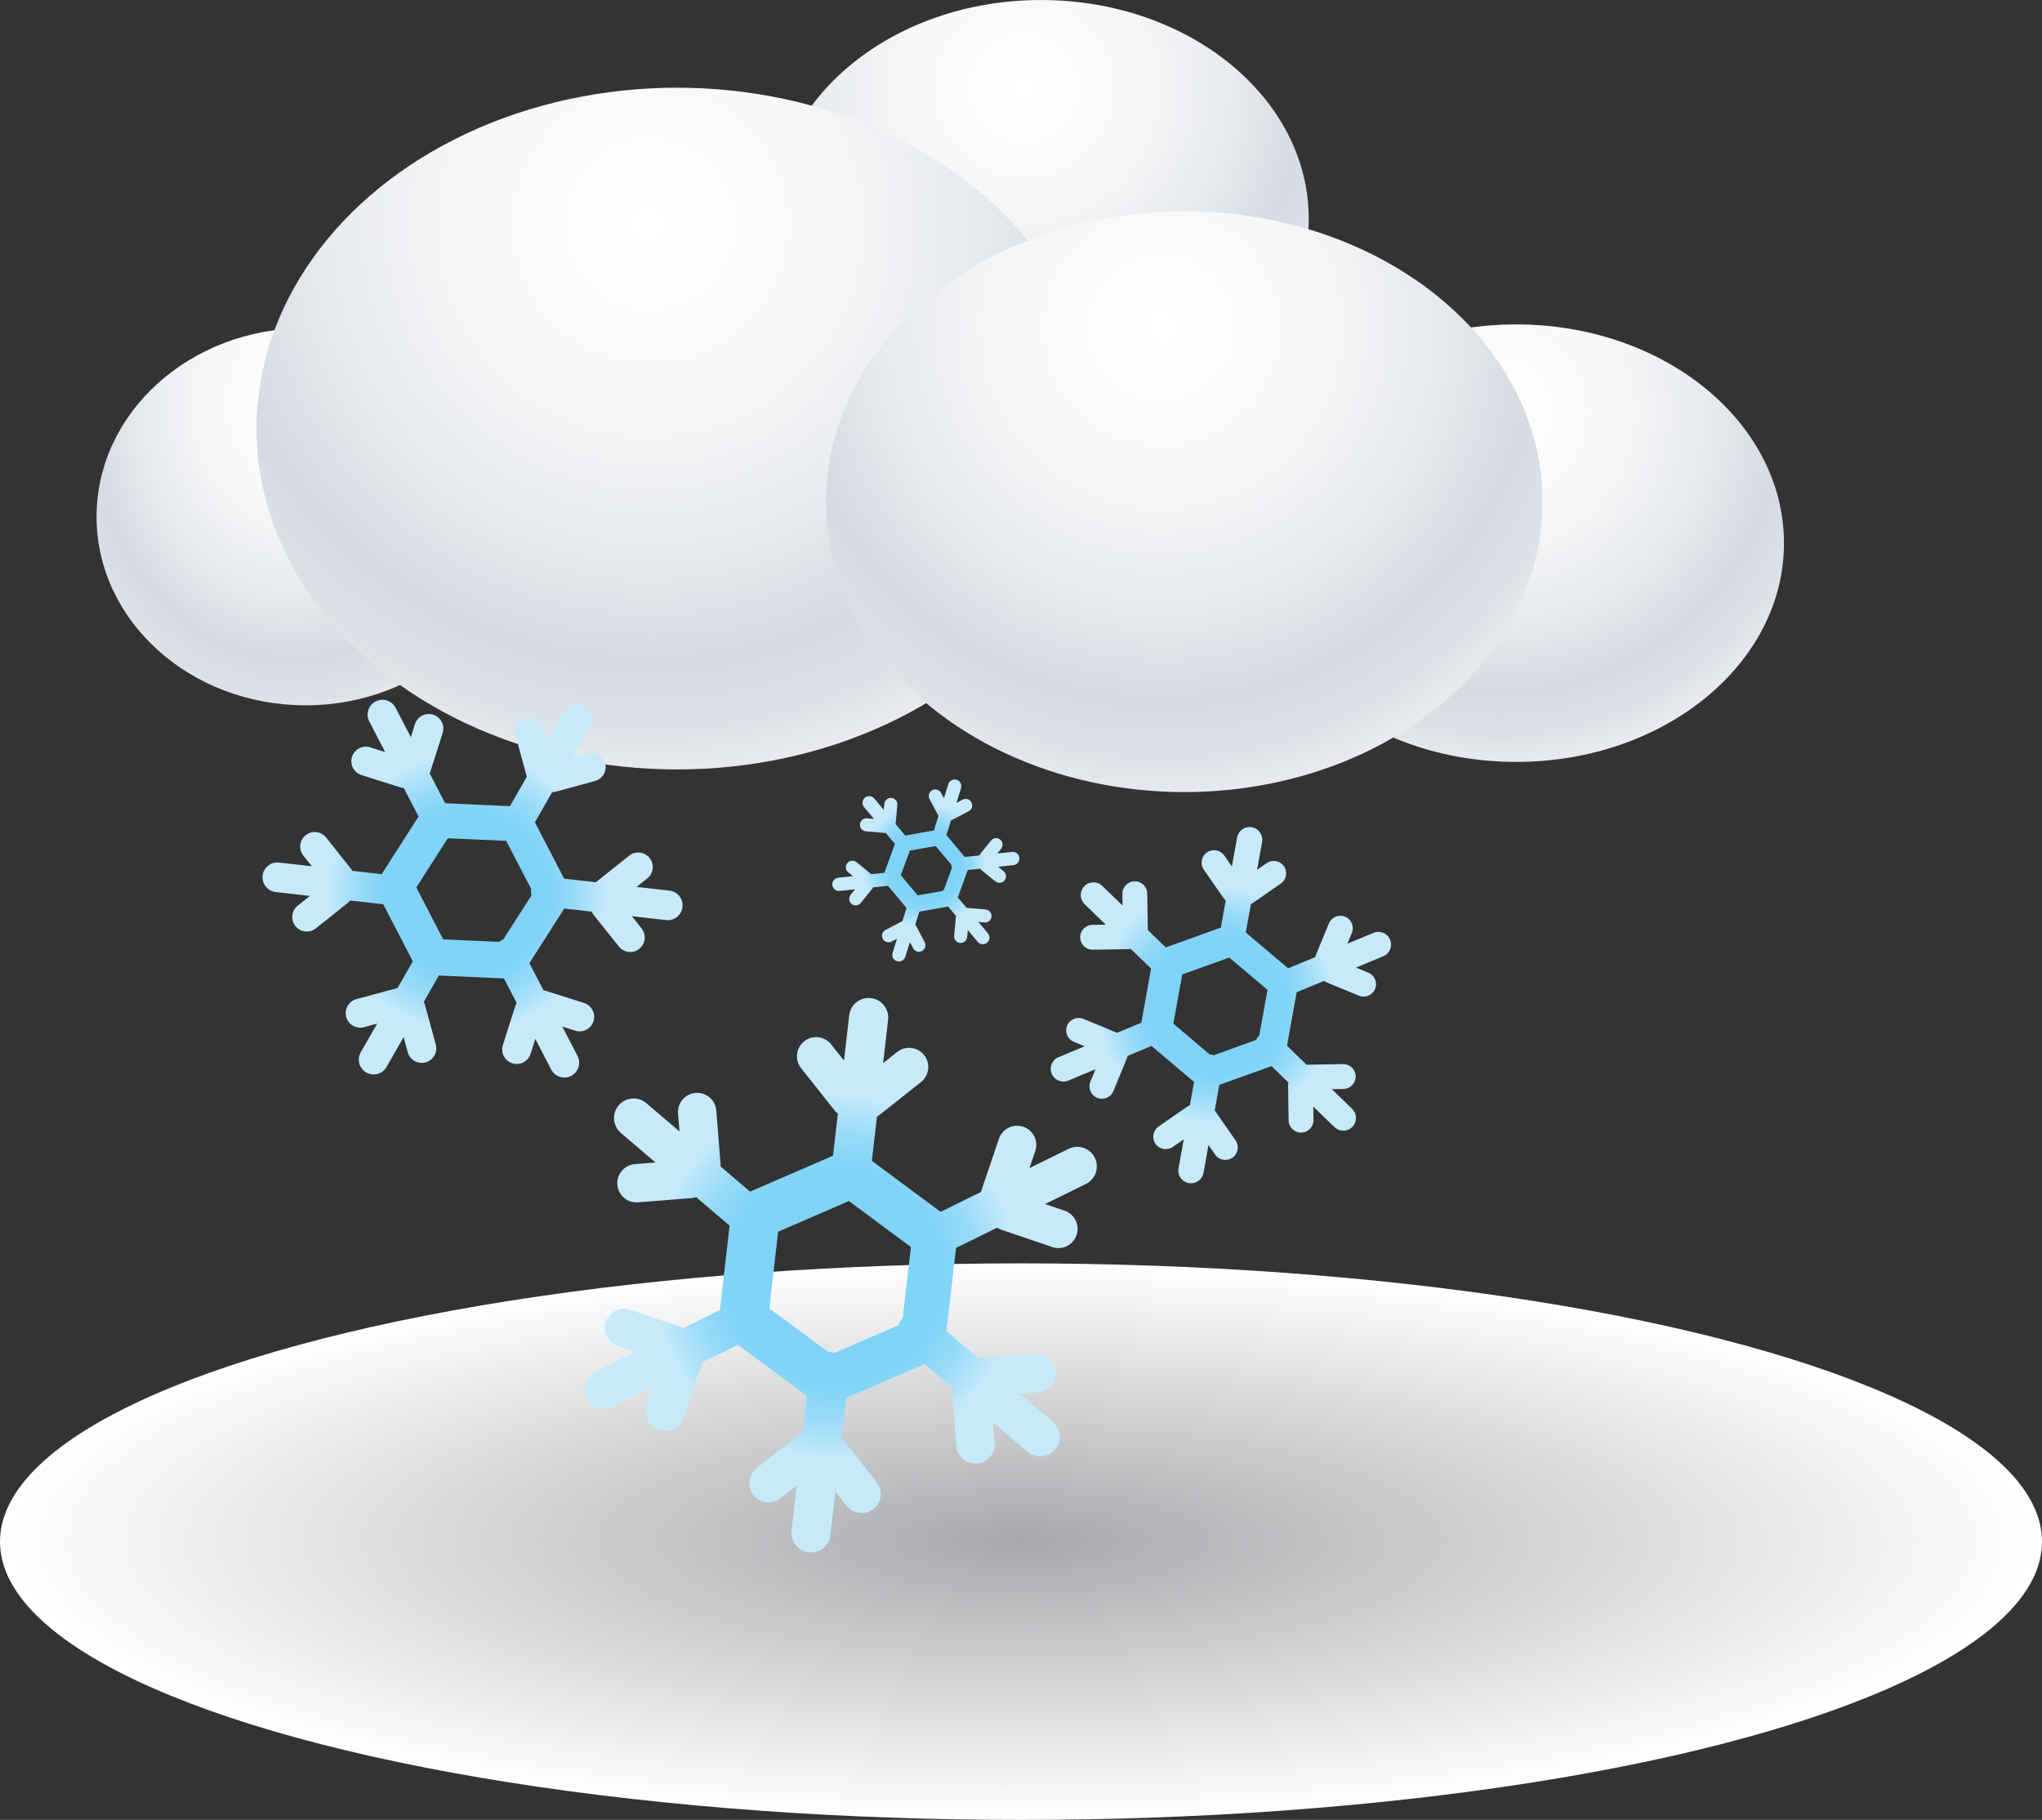 <?xml version="1.0" encoding="iso-8859-1"?>
<!-- Generator: Adobe Illustrator 19.0.0, SVG Export Plug-In . SVG Version: 6.00 Build 0)  -->
<svg version="1.1" xmlns="http://www.w3.org/2000/svg" xmlns:xlink="http://www.w3.org/1999/xlink" x="0px" y="0px"
	 viewBox="0 0 197.6 176.091" style="enable-background:new 0 0 197.6 176.091;" xml:space="preserve">
<rect x="0" y="0" width="197.6" height="176.091" fill="#333333" stroke="none"/>
<g id="snow">
	<g>
		
			<radialGradient id="SVGID_1_" cx="55.231" cy="640.117" r="75.39" gradientTransform="matrix(1.311 0 0 0.357 26.415 -79.419)" gradientUnits="userSpaceOnUse">
			<stop  offset="0.006" style="stop-color:#A7A9AC"/>
			<stop  offset="1" style="stop-color:#FFFFFF"/>
		</radialGradient>
		<ellipse style="fill:url(#SVGID_1_);" cx="98.8" cy="149.167" rx="98.8" ry="26.924"/>
		<g>
			<g>
				
					<radialGradient id="SVGID_2_" cx="66.648" cy="-55.495" r="17.697" gradientTransform="matrix(0.993 0.115 -0.115 0.993 8.24 170.961)" gradientUnits="userSpaceOnUse">
					<stop  offset="0.517" style="stop-color:#7ED3F7"/>
					<stop  offset="0.629" style="stop-color:#84D5F7"/>
					<stop  offset="0.76" style="stop-color:#95DAF8"/>
					<stop  offset="0.9" style="stop-color:#B0E2FA"/>
					<stop  offset="1" style="stop-color:#C7EAFB"/>
				</radialGradient>
				<path style="fill:url(#SVGID_2_);" d="M101.891,137.586l-3.211-2.737l1.731-0.138c1.022-0.081,1.784-0.975,1.703-1.996
					c-0.082-1.021-0.976-1.784-1.997-1.703l-5.195,0.413c-0.075,0.006-0.148,0.018-0.22,0.032l-3.114-2.654l0.929-8.059l3.972-1.956
					c0.123,0.079,0.256,0.146,0.401,0.195l4.934,1.678c0.97,0.33,2.024-0.188,2.354-1.158c0.33-0.971-0.188-2.024-1.159-2.355
					l-1.891-0.644l3.951-1.944c0.939-0.461,1.326-1.598,0.864-2.537c-0.462-0.938-1.599-1.325-2.538-0.862l-3.785,1.863l0.56-1.644
					c0.331-0.971-0.188-2.025-1.159-2.355c-0.971-0.329-2.024,0.189-2.355,1.16l-1.678,4.934c-0.024,0.07-0.043,0.143-0.058,0.214
					l-3.908,1.925l-6.654-4.938l0.492-4.268c0.061-0.038,0.124-0.071,0.181-0.116l4.084-3.239c0.802-0.637,0.937-1.805,0.3-2.607
					c-0.637-0.803-1.805-0.937-2.607-0.301l-1.36,1.08l0.483-4.191c0.12-1.039-0.626-1.979-1.666-2.1
					c-1.039-0.119-1.979,0.626-2.1,1.666l-0.503,4.374l-1.242-1.564c-0.637-0.803-1.804-0.938-2.606-0.301
					c-0.803,0.637-0.938,1.805-0.3,2.607l3.238,4.083c0.094,0.118,0.204,0.218,0.318,0.308l-0.47,4.075l-8.025,3.477l-2.854-2.434
					c0.003-0.073,0.003-0.147-0.003-0.223l-0.413-5.194c-0.082-1.021-0.976-1.784-1.997-1.703c-1.022,0.081-1.784,0.976-1.703,1.997
					l0.138,1.73l-3.21-2.736c-0.796-0.679-1.993-0.585-2.672,0.212c-0.679,0.796-0.583,1.992,0.212,2.672l3.351,2.857l-1.991,0.157
					c-1.022,0.081-1.784,0.976-1.703,1.997c0.081,1.021,0.975,1.783,1.997,1.702l5.195-0.412c0.152-0.013,0.297-0.045,0.436-0.091
					l3.235,2.759l-0.94,8.163l-3.534,1.74c-0.066-0.032-0.134-0.062-0.205-0.086l-4.934-1.679c-0.97-0.329-2.024,0.189-2.354,1.159
					c-0.33,0.971,0.189,2.024,1.159,2.354l1.645,0.56l-3.786,1.863c-0.939,0.462-1.325,1.599-0.863,2.537
					c0.462,0.939,1.598,1.325,2.537,0.863l3.95-1.944l-0.643,1.891c-0.33,0.97,0.189,2.024,1.159,2.353
					c0.97,0.33,2.024-0.188,2.354-1.158l1.679-4.934c0.049-0.145,0.078-0.291,0.09-0.437l3.494-1.72l6.68,4.955l-0.405,3.515
					c-0.132,0.062-0.261,0.133-0.38,0.229l-4.082,3.237c-0.803,0.638-0.938,1.805-0.3,2.607c0.637,0.803,1.804,0.938,2.607,0.301
					l1.564-1.241l-0.504,4.374c-0.12,1.04,0.626,1.979,1.666,2.1c1.04,0.12,1.979-0.626,2.1-1.666l0.483-4.19l1.079,1.359
					c0.637,0.804,1.804,0.938,2.607,0.301c0.803-0.637,0.937-1.804,0.3-2.607l-3.239-4.082c-0.045-0.058-0.099-0.104-0.15-0.154
					l0.448-3.888l7.592-3.29l2.673,2.279c-0.023,0.145-0.032,0.293-0.02,0.445l0.414,5.195c0.081,1.021,0.975,1.784,1.997,1.703
					c1.022-0.083,1.784-0.977,1.703-1.998l-0.158-1.99l3.35,2.856c0.796,0.679,1.993,0.584,2.671-0.212
					C102.782,139.461,102.688,138.266,101.891,137.586z M75.299,119.18l6.852-2.969l5.996,4.449l-0.793,6.884
					c-0.024,0.025-0.049,0.05-0.072,0.077c-0.159,0.186-0.273,0.395-0.348,0.613l-6.165,2.671c-0.093-0.025-0.188-0.046-0.286-0.058
					c-0.108-0.013-0.216-0.014-0.321-0.008l-5.718-4.242L75.299,119.18z"/>
				<defs>
					<filter id="Adobe_OpacityMaskFilter" filterUnits="userSpaceOnUse" x="59.42" y="96.539" width="46.72" height="32.548">
						<feColorMatrix  type="matrix" values="1 0 0 0 0  0 1 0 0 0  0 0 1 0 0  0 0 0 1 0"/>
					</filter>
				</defs>
				<mask maskUnits="userSpaceOnUse" x="59.42" y="96.539" width="46.72" height="32.548" id="SVGID_3_">
					<g style="filter:url(#Adobe_OpacityMaskFilter);">
						
							<linearGradient id="SVGID_4_" gradientUnits="userSpaceOnUse" x1="-130.917" y1="-105.721" x2="-129.468" y2="-95.94" gradientTransform="matrix(-3.369 -1.208 1.085 -3.284 -253.466 -212.223)">
							<stop  offset="0" style="stop-color:#FFFFFF"/>
							<stop  offset="1" style="stop-color:#000000"/>
						</linearGradient>
						<polygon style="fill:url(#SVGID_4_);" points="54.793,251.005 102.722,259.607 97.133,298.58 49.205,289.979 						"/>
					</g>
				</mask>
				<path style="mask:url(#SVGID_3_);fill:#FFFFFF;" d="M105.945,111.996c-0.463-0.938-1.598-1.324-2.538-0.861l-3.786,1.862
					l0.559-1.644c0.331-0.971-0.188-2.024-1.159-2.354c-0.97-0.33-2.024,0.188-2.355,1.159l-1.678,4.934
					c-0.024,0.071-0.042,0.144-0.058,0.215l-3.908,1.924l-6.654-4.938l0.492-4.268c0.061-0.038,0.124-0.07,0.181-0.116l4.083-3.239
					c0.802-0.637,0.937-1.804,0.3-2.606c-0.637-0.803-1.805-0.938-2.607-0.301l-1.36,1.079l0.483-4.19
					c0.12-1.04-0.627-1.979-1.666-2.1c-1.039-0.12-1.979,0.625-2.1,1.666l-0.504,4.374l-1.241-1.564
					c-0.637-0.803-1.804-0.938-2.607-0.301c-0.803,0.637-0.937,1.804-0.3,2.606l3.239,4.083c0.095,0.119,0.204,0.218,0.318,0.308
					l-0.47,4.076l-8.025,3.477l-2.854-2.435c0.003-0.073,0.003-0.147-0.003-0.223l-0.413-5.194
					c-0.082-1.021-0.976-1.783-1.997-1.703c-1.022,0.082-1.784,0.976-1.703,1.997l0.138,1.731l-3.211-2.737
					c-0.796-0.679-1.992-0.584-2.671,0.212c-0.679,0.797-0.584,1.993,0.212,2.672l3.35,2.856l-1.99,0.158
					c-1.022,0.082-1.784,0.976-1.703,1.997c0.081,1.021,0.975,1.784,1.997,1.703l5.195-0.413c0.152-0.013,0.297-0.044,0.436-0.09
					l3.235,2.759l-0.893,7.75c1.546-0.11,3.143-0.155,4.78-0.131l0.811-7.032l6.852-2.97l5.996,4.45l-0.793,6.885
					c-0.023,0.024-0.048,0.048-0.072,0.075c-0.039,0.046-0.068,0.099-0.103,0.147c1.658,0.387,3.253,0.838,4.774,1.345l-0.365-0.31
					l0.928-8.058l3.972-1.956c0.123,0.079,0.256,0.146,0.401,0.194l4.934,1.679c0.97,0.33,2.024-0.188,2.354-1.159
					c0.33-0.971-0.188-2.024-1.159-2.354l-1.891-0.643l3.951-1.945C106.021,114.072,106.407,112.936,105.945,111.996z"/>
			</g>
			<g>
				
					<radialGradient id="SVGID_5_" cx="90.121" cy="-175.253" r="11.468" gradientTransform="matrix(0.984 0.177 -0.177 0.984 -1.993 253.766)" gradientUnits="userSpaceOnUse">
					<stop  offset="0.517" style="stop-color:#7ED3F7"/>
					<stop  offset="0.629" style="stop-color:#84D5F7"/>
					<stop  offset="0.76" style="stop-color:#95DAF8"/>
					<stop  offset="0.9" style="stop-color:#B0E2FA"/>
					<stop  offset="1" style="stop-color:#C7EAFB"/>
				</radialGradient>
				<path style="fill:url(#SVGID_5_);" d="M130.84,107.289l-1.963-1.903l1.125-0.018c0.664-0.01,1.194-0.557,1.184-1.221
					c-0.01-0.665-0.557-1.194-1.221-1.184l-3.377,0.054c-0.049,0-0.097,0.004-0.144,0.011l-1.904-1.845l0.934-5.173l2.649-1.102
					c0.076,0.056,0.16,0.105,0.251,0.143l3.121,1.289c0.615,0.253,1.317-0.039,1.57-0.652c0.254-0.614-0.038-1.317-0.651-1.571
					l-1.197-0.494l2.636-1.095c0.626-0.26,0.922-0.979,0.662-1.605c-0.261-0.626-0.979-0.923-1.605-0.662l-2.524,1.049l0.43-1.04
					c0.254-0.613-0.038-1.317-0.652-1.57c-0.614-0.253-1.316,0.039-1.57,0.653l-1.289,3.121c-0.019,0.045-0.033,0.09-0.046,0.136
					l-2.607,1.084l-4.099-3.468l0.493-2.739c0.041-0.022,0.083-0.041,0.122-0.067l2.774-1.927c0.545-0.379,0.681-1.129,0.301-1.675
					c-0.378-0.545-1.127-0.68-1.673-0.301l-0.925,0.643l0.485-2.691c0.12-0.668-0.322-1.306-0.99-1.426
					c-0.668-0.121-1.307,0.322-1.427,0.99l-0.506,2.809l-0.738-1.063c-0.38-0.546-1.129-0.681-1.674-0.302
					c-0.545,0.379-0.681,1.128-0.302,1.673l1.927,2.774c0.056,0.081,0.122,0.15,0.192,0.212l-0.471,2.617l-5.333,1.917l-1.746-1.691
					c0.005-0.047,0.008-0.095,0.008-0.144l-0.054-3.376c-0.011-0.665-0.557-1.194-1.221-1.185c-0.665,0.012-1.194,0.558-1.184,1.222
					l0.017,1.125l-1.962-1.902c-0.487-0.473-1.265-0.46-1.737,0.027c-0.472,0.486-0.46,1.264,0.027,1.736l2.049,1.985l-1.294,0.021
					c-0.664,0.011-1.194,0.558-1.184,1.221c0.01,0.665,0.557,1.194,1.221,1.184l3.376-0.053c0.1-0.001,0.195-0.017,0.286-0.04
					l1.979,1.917l-0.945,5.24l-2.357,0.979c-0.042-0.023-0.084-0.045-0.129-0.063l-3.122-1.289c-0.614-0.253-1.317,0.039-1.57,0.652
					c-0.253,0.614,0.039,1.317,0.653,1.571l1.04,0.43l-2.525,1.049c-0.626,0.26-0.923,0.979-0.663,1.605
					c0.26,0.627,0.979,0.923,1.605,0.663l2.635-1.095l-0.494,1.196c-0.253,0.614,0.039,1.316,0.653,1.57
					c0.614,0.254,1.316-0.039,1.569-0.652l1.289-3.121c0.038-0.092,0.062-0.186,0.076-0.278l2.331-0.969l4.115,3.48l-0.406,2.256
					c-0.088,0.033-0.175,0.075-0.256,0.132l-2.773,1.926c-0.545,0.379-0.68,1.129-0.302,1.674c0.379,0.545,1.129,0.68,1.674,0.301
					l1.063-0.737l-0.507,2.808c-0.12,0.668,0.323,1.307,0.991,1.427c0.667,0.12,1.306-0.323,1.427-0.991l0.484-2.69l0.643,0.924
					c0.378,0.546,1.127,0.682,1.673,0.302c0.546-0.378,0.68-1.128,0.302-1.673l-1.927-2.773c-0.027-0.04-0.06-0.071-0.091-0.106
					l0.45-2.495l5.046-1.815l1.635,1.584c-0.021,0.093-0.033,0.188-0.031,0.287l0.053,3.377c0.011,0.664,0.557,1.194,1.222,1.184
					c0.663-0.011,1.193-0.558,1.183-1.222l-0.019-1.294l2.049,1.985c0.486,0.473,1.265,0.46,1.736-0.027
					C131.34,108.538,131.327,107.761,130.84,107.289z M114.402,94.289l4.554-1.638l3.694,3.125l-0.796,4.419
					c-0.018,0.015-0.034,0.03-0.051,0.046c-0.109,0.114-0.193,0.245-0.25,0.383l-4.098,1.475c-0.059-0.021-0.119-0.039-0.182-0.051
					c-0.069-0.012-0.139-0.017-0.207-0.019l-3.523-2.979L114.402,94.289z"/>
				<defs>
					<filter id="Adobe_OpacityMaskFilter_1_" filterUnits="userSpaceOnUse" x="104.53" y="80.006" width="30.081" height="21.377">
						<feColorMatrix  type="matrix" values="1 0 0 0 0  0 1 0 0 0  0 0 1 0 0  0 0 0 1 0"/>
					</filter>
				</defs>
				<mask maskUnits="userSpaceOnUse" x="104.53" y="80.006" width="30.081" height="21.377" id="SVGID_6_">
					<g style="filter:url(#Adobe_OpacityMaskFilter_1_);">
						
							<linearGradient id="SVGID_7_" gradientUnits="userSpaceOnUse" x1="-133.107" y1="-68.779" x2="-132.167" y2="-62.44" gradientTransform="matrix(-3.285 -1.42 1.292 -3.209 -238.532 -144.66)">
							<stop  offset="0" style="stop-color:#FFFFFF"/>
							<stop  offset="1" style="stop-color:#000000"/>
						</linearGradient>
						<polygon style="fill:url(#SVGID_7_);" points="99.965,237.025 130.606,244.564 125.386,269.538 94.744,262 						"/>
					</g>
				</mask>
				<path style="mask:url(#SVGID_6_);fill:#FFFFFF;" d="M134.518,90.907c-0.261-0.627-0.979-0.924-1.606-0.663l-2.524,1.049
					l0.429-1.04c0.255-0.614-0.038-1.316-0.651-1.57c-0.614-0.254-1.317,0.039-1.571,0.652l-1.288,3.121
					c-0.019,0.046-0.032,0.092-0.046,0.138l-2.606,1.082l-4.1-3.467l0.493-2.739c0.042-0.022,0.083-0.041,0.123-0.068l2.773-1.927
					c0.545-0.378,0.681-1.128,0.302-1.673c-0.379-0.545-1.128-0.681-1.674-0.302l-0.924,0.642l0.484-2.69
					c0.121-0.667-0.323-1.306-0.99-1.426c-0.668-0.12-1.307,0.322-1.426,0.99l-0.507,2.808l-0.738-1.063
					c-0.379-0.545-1.128-0.68-1.674-0.302c-0.545,0.379-0.68,1.128-0.302,1.674l1.927,2.774c0.057,0.081,0.122,0.149,0.193,0.213
					l-0.473,2.616l-5.333,1.917l-1.745-1.691c0.005-0.047,0.008-0.095,0.007-0.144l-0.052-3.377
					c-0.011-0.663-0.559-1.193-1.222-1.184c-0.664,0.011-1.194,0.558-1.184,1.221l0.017,1.126l-1.962-1.902
					c-0.487-0.472-1.265-0.461-1.736,0.027c-0.472,0.487-0.46,1.264,0.027,1.735l2.049,1.985l-1.293,0.022
					c-0.665,0.011-1.194,0.557-1.183,1.221c0.01,0.664,0.557,1.194,1.221,1.184l3.377-0.054c0.099-0.001,0.193-0.016,0.285-0.039
					l1.979,1.917l-0.896,4.977c1.004-0.009,2.039,0.027,3.097,0.111l0.814-4.515l4.554-1.639l3.694,3.125l-0.797,4.42
					c-0.017,0.016-0.033,0.029-0.05,0.047c-0.026,0.027-0.048,0.061-0.072,0.092c1.056,0.318,2.069,0.675,3.032,1.065l-0.224-0.216
					l0.933-5.173l2.65-1.101c0.075,0.056,0.158,0.104,0.25,0.142l3.122,1.288c0.613,0.254,1.316-0.038,1.57-0.652
					c0.253-0.613-0.039-1.317-0.653-1.57l-1.195-0.494l2.635-1.095C134.48,92.251,134.777,91.533,134.518,90.907z"/>
			</g>
			<g>
				
					<radialGradient id="SVGID_8_" cx="-267.701" cy="1088.649" r="6.018" gradientTransform="matrix(0.766 -0.642 0.642 0.766 -404.421 -922.034)" gradientUnits="userSpaceOnUse">
					<stop  offset="0.517" style="stop-color:#7ED3F7"/>
					<stop  offset="0.629" style="stop-color:#84D5F7"/>
					<stop  offset="0.76" style="stop-color:#95DAF8"/>
					<stop  offset="0.9" style="stop-color:#B0E2FA"/>
					<stop  offset="1" style="stop-color:#C7EAFB"/>
				</radialGradient>
				<path style="fill:url(#SVGID_8_);" d="M97.936,82.433l-1.427,0.151l0.371-0.459c0.219-0.271,0.177-0.668-0.095-0.888
					c-0.271-0.219-0.668-0.176-0.887,0.096l-1.113,1.379c-0.016,0.02-0.03,0.04-0.044,0.061l-1.384,0.147l-1.771-2.114l0.446-1.438
					c0.048-0.012,0.096-0.029,0.142-0.054l1.568-0.825c0.309-0.161,0.427-0.543,0.265-0.851c-0.162-0.31-0.543-0.428-0.853-0.266
					l-0.601,0.315l0.444-1.43c0.106-0.34-0.084-0.7-0.424-0.807c-0.34-0.104-0.701,0.085-0.807,0.426l-0.426,1.369l-0.275-0.522
					c-0.162-0.309-0.543-0.428-0.852-0.265c-0.308,0.162-0.427,0.544-0.265,0.852l0.825,1.569c0.012,0.022,0.025,0.043,0.039,0.063
					l-0.439,1.415L87.6,80.847l-0.938-1.12c0.005-0.023,0.011-0.047,0.014-0.072l0.156-1.765c0.031-0.347-0.226-0.653-0.573-0.685
					c-0.347-0.03-0.653,0.227-0.684,0.573l-0.051,0.589l-0.922-1.101c-0.229-0.272-0.635-0.309-0.908-0.08
					c-0.273,0.229-0.309,0.636-0.08,0.908l0.962,1.148l-0.677-0.061c-0.347-0.03-0.653,0.227-0.684,0.573
					c-0.031,0.348,0.226,0.653,0.573,0.684l1.765,0.157c0.052,0.004,0.102,0.001,0.15-0.008l0.896,1.069l-1.019,2.794l-1.269,0.135
					c-0.018-0.018-0.036-0.034-0.056-0.051l-1.379-1.113c-0.271-0.219-0.668-0.177-0.887,0.095
					c-0.219,0.271-0.177,0.668,0.094,0.887l0.459,0.372l-1.427,0.151c-0.354,0.037-0.61,0.354-0.572,0.709
					c0.037,0.353,0.355,0.61,0.709,0.573l1.489-0.159l-0.427,0.528c-0.219,0.271-0.177,0.668,0.095,0.888
					c0.271,0.219,0.668,0.176,0.887-0.096l1.113-1.378c0.033-0.04,0.059-0.083,0.08-0.129l1.437-0.153l1.795,2.142l-0.397,1.279
					c-0.023,0.01-0.047,0.02-0.069,0.031l-1.569,0.824c-0.308,0.163-0.426,0.545-0.264,0.853c0.162,0.309,0.544,0.428,0.853,0.266
					l0.522-0.275l-0.425,1.37c-0.105,0.34,0.084,0.7,0.424,0.807c0.339,0.105,0.701-0.085,0.807-0.424l0.444-1.431l0.316,0.601
					c0.162,0.31,0.544,0.428,0.852,0.266c0.309-0.162,0.427-0.544,0.265-0.852l-0.825-1.569c-0.024-0.045-0.054-0.087-0.086-0.124
					l0.393-1.265l2.786-0.489l0.772,0.922c-0.016,0.047-0.028,0.096-0.032,0.147l-0.156,1.765c-0.031,0.348,0.227,0.654,0.573,0.685
					c0.347,0.029,0.653-0.227,0.684-0.574l0.06-0.676l0.962,1.148c0.229,0.272,0.635,0.309,0.908,0.079
					c0.273-0.229,0.309-0.635,0.08-0.907l-0.921-1.101l0.588,0.052c0.347,0.031,0.653-0.226,0.684-0.572
					c0.031-0.347-0.226-0.653-0.573-0.685l-1.765-0.154c-0.025-0.003-0.049,0-0.073,0l-0.855-1.02l0.964-2.644l1.188-0.127
					c0.03,0.04,0.065,0.076,0.105,0.109l1.379,1.113c0.271,0.219,0.668,0.177,0.888-0.095c0.219-0.271,0.176-0.668-0.095-0.888
					l-0.528-0.427l1.489-0.157c0.354-0.038,0.61-0.355,0.572-0.71C98.607,82.651,98.289,82.394,97.936,82.433z M87.172,84.689
					l0.87-2.386l2.501-0.439l1.513,1.806c0.001,0.012,0.001,0.023,0.002,0.035c0.009,0.083,0.033,0.16,0.07,0.23l-0.783,2.146
					c-0.028,0.017-0.055,0.035-0.081,0.057c-0.028,0.023-0.054,0.05-0.077,0.077l-2.385,0.419L87.172,84.689z"/>
				<defs>
					<filter id="Adobe_OpacityMaskFilter_2_" filterUnits="userSpaceOnUse" x="80.535" y="75.417" width="13.539" height="12.321">
						<feColorMatrix  type="matrix" values="1 0 0 0 0  0 1 0 0 0  0 0 1 0 0  0 0 0 1 0"/>
					</filter>
				</defs>
				<mask maskUnits="userSpaceOnUse" x="80.535" y="75.417" width="13.539" height="12.321" id="SVGID_9_">
					<g style="filter:url(#Adobe_OpacityMaskFilter_2_);">
						
							<linearGradient id="SVGID_10_" gradientUnits="userSpaceOnUse" x1="-67.868" y1="-444.957" x2="-67.376" y2="-441.631" gradientTransform="matrix(-3.195 1.614 -1.637 -3.047 -861.65 -996.335)">
							<stop  offset="0" style="stop-color:#FFFFFF"/>
							<stop  offset="1" style="stop-color:#000000"/>
						</linearGradient>
						<polygon style="fill:url(#SVGID_10_);" points="68.918,244.677 82.254,234.86 90.564,245.356 77.23,255.174 						"/>
					</g>
				</mask>
				<path style="mask:url(#SVGID_9_);fill:#FFFFFF;" d="M92.568,75.446c-0.34-0.105-0.701,0.084-0.806,0.424l-0.426,1.37
					l-0.274-0.522c-0.162-0.31-0.544-0.428-0.852-0.265c-0.309,0.162-0.427,0.544-0.265,0.852l0.825,1.568
					c0.012,0.023,0.026,0.045,0.04,0.065l-0.441,1.414l-2.774,0.487l-0.938-1.12c0.005-0.023,0.011-0.047,0.014-0.072l0.156-1.765
					c0.03-0.347-0.226-0.653-0.573-0.684c-0.347-0.03-0.653,0.226-0.684,0.573l-0.052,0.588l-0.921-1.099
					c-0.229-0.274-0.635-0.309-0.908-0.08c-0.273,0.228-0.309,0.635-0.081,0.907l0.962,1.148l-0.677-0.061
					c-0.347-0.03-0.653,0.226-0.684,0.573c-0.031,0.348,0.226,0.653,0.573,0.684l1.765,0.156c0.052,0.005,0.102,0.001,0.151-0.007
					l0.896,1.07l-1.02,2.793l-1.268,0.136c-0.018-0.019-0.036-0.035-0.056-0.052l-1.379-1.113c-0.271-0.219-0.668-0.177-0.888,0.095
					c-0.219,0.271-0.176,0.668,0.095,0.888l0.459,0.371l-1.426,0.151c-0.354,0.038-0.611,0.354-0.573,0.709
					c0.038,0.354,0.355,0.609,0.709,0.572l1.488-0.158l-0.426,0.528c-0.219,0.272-0.177,0.668,0.094,0.887
					c0.271,0.22,0.668,0.177,0.887-0.094l1.113-1.38c0.033-0.039,0.059-0.082,0.08-0.128l1.438-0.153l1.704,2.034
					c0.334-0.407,0.697-0.813,1.086-1.21l-1.546-1.846l0.87-2.386l2.5-0.438l1.514,1.807c0.001,0.012,0.001,0.022,0.002,0.035
					c0.002,0.021,0.009,0.04,0.012,0.06c0.483-0.318,0.968-0.606,1.449-0.863l-0.163,0.017l-1.771-2.114l0.447-1.437
					c0.048-0.013,0.096-0.029,0.142-0.054l1.568-0.825c0.308-0.162,0.427-0.543,0.265-0.853c-0.162-0.308-0.543-0.427-0.852-0.265
					l-0.601,0.316l0.444-1.43C93.099,75.912,92.908,75.552,92.568,75.446z"/>
			</g>
			<g>
				
					<radialGradient id="SVGID_11_" cx="28.274" cy="-0.759" r="37.416" gradientTransform="matrix(1 0 0 1.25 0 39.999)" gradientUnits="userSpaceOnUse">
					<stop  offset="0" style="stop-color:#FFFFFF"/>
					<stop  offset="0.208" style="stop-color:#F7F8F9"/>
					<stop  offset="0.389" style="stop-color:#E7EAEE"/>
					<stop  offset="0.528" style="stop-color:#D6DAE2"/>
					<stop  offset="0.61" style="stop-color:#DDE1E7"/>
					<stop  offset="0.718" style="stop-color:#F3F3F6"/>
					<stop  offset="0.719" style="stop-color:#F3F3F6"/>
				</radialGradient>
				<ellipse style="fill:url(#SVGID_11_);" cx="29.573" cy="49.998" rx="20.229" ry="18.248"/>
				<defs>
					<filter id="Adobe_OpacityMaskFilter_3_" filterUnits="userSpaceOnUse" x="12.566" y="32.201" width="43.967" height="23.109">
						<feColorMatrix  type="matrix" values="1 0 0 0 0  0 1 0 0 0  0 0 1 0 0  0 0 0 1 0"/>
					</filter>
				</defs>
				<mask maskUnits="userSpaceOnUse" x="12.566" y="32.201" width="43.967" height="23.109" id="SVGID_12_">
					<g style="filter:url(#Adobe_OpacityMaskFilter_3_);">
						
							<linearGradient id="SVGID_13_" gradientUnits="userSpaceOnUse" x1="174.211" y1="265.285" x2="175.767" y2="275.785" gradientTransform="matrix(4.489 0.428 -1.078 2.385 -465.295 -514.169)">
							<stop  offset="0" style="stop-color:#FFFFFF"/>
							<stop  offset="1" style="stop-color:#000000"/>
						</linearGradient>
						<polygon style="fill:url(#SVGID_13_);" points="54.078,221.996 0,222.014 2.791,192.561 56.87,192.539 						"/>
					</g>
				</mask>
				<path style="mask:url(#SVGID_12_);fill:#FFFFFF;" d="M56.41,44.749c-1.272,6.359-12.09,11.062-24.167,10.518
					c-12.07-0.546-20.825-6.148-19.556-12.501c1.268-6.354,12.084-11.064,24.166-10.522C48.927,32.799,57.679,38.388,56.41,44.749z"
					/>
				<radialGradient id="SVGID_14_" cx="99.071" cy="8.467" r="51.443" gradientUnits="userSpaceOnUse">
					<stop  offset="0" style="stop-color:#FFFFFF"/>
					<stop  offset="0.208" style="stop-color:#F7F8F9"/>
					<stop  offset="0.389" style="stop-color:#E7EAEE"/>
					<stop  offset="0.528" style="stop-color:#D6DAE2"/>
					<stop  offset="0.61" style="stop-color:#DDE1E7"/>
					<stop  offset="0.718" style="stop-color:#F3F3F6"/>
					<stop  offset="0.719" style="stop-color:#F3F3F6"/>
				</radialGradient>
				<ellipse style="fill:url(#SVGID_14_);" cx="100.734" cy="21.168" rx="25.911" ry="21.167"/>
				<defs>
					<filter id="Adobe_OpacityMaskFilter_4_" filterUnits="userSpaceOnUse" x="79.273" y="1.55" width="41.048" height="26.755">
						<feColorMatrix  type="matrix" values="1 0 0 0 0  0 1 0 0 0  0 0 1 0 0  0 0 0 1 0"/>
					</filter>
				</defs>
				<mask maskUnits="userSpaceOnUse" x="79.273" y="1.55" width="41.048" height="26.755" id="SVGID_15_">
					<g style="filter:url(#Adobe_OpacityMaskFilter_4_);">
						
							<linearGradient id="SVGID_16_" gradientUnits="userSpaceOnUse" x1="176.553" y1="345.91" x2="178.427" y2="358.563" gradientTransform="matrix(2.788 0.476 -0.634 2.276 -177.815 -708.951)">
							<stop  offset="0" style="stop-color:#FFFFFF"/>
							<stop  offset="1" style="stop-color:#000000"/>
						</linearGradient>
						<polygon style="fill:url(#SVGID_16_);" points="117.769,196.075 67.274,194.664 69.44,160.642 119.935,162.049 						"/>
					</g>
				</mask>
				<path style="mask:url(#SVGID_15_);fill:#FFFFFF;" d="M120.224,16.658c-1.093,7.326-11.122,12.483-22.408,11.534
					c-11.279-0.951-19.537-7.668-18.447-14.989c1.09-7.319,11.118-12.487,22.406-11.542C113.057,2.625,121.313,9.326,120.224,16.658
					z"/>
				<radialGradient id="SVGID_17_" cx="145.055" cy="39.854" r="51.444" gradientUnits="userSpaceOnUse">
					<stop  offset="0" style="stop-color:#FFFFFF"/>
					<stop  offset="0.208" style="stop-color:#F7F8F9"/>
					<stop  offset="0.389" style="stop-color:#E7EAEE"/>
					<stop  offset="0.528" style="stop-color:#D6DAE2"/>
					<stop  offset="0.61" style="stop-color:#DDE1E7"/>
					<stop  offset="0.718" style="stop-color:#F3F3F6"/>
					<stop  offset="0.719" style="stop-color:#F3F3F6"/>
				</radialGradient>
				<ellipse style="fill:url(#SVGID_17_);" cx="146.719" cy="52.555" rx="25.912" ry="21.167"/>
				<radialGradient id="SVGID_18_" cx="62.904" cy="21.68" r="80.409" gradientUnits="userSpaceOnUse">
					<stop  offset="0" style="stop-color:#FFFFFF"/>
					<stop  offset="0.208" style="stop-color:#F7F8F9"/>
					<stop  offset="0.389" style="stop-color:#E7EAEE"/>
					<stop  offset="0.528" style="stop-color:#D6DAE2"/>
					<stop  offset="0.61" style="stop-color:#DDE1E7"/>
					<stop  offset="0.718" style="stop-color:#F3F3F6"/>
					<stop  offset="0.719" style="stop-color:#F3F3F6"/>
				</radialGradient>
				<ellipse style="fill:url(#SVGID_18_);" cx="65.517" cy="41.469" rx="40.692" ry="32.982"/>
				<defs>
					<filter id="Adobe_OpacityMaskFilter_5_" filterUnits="userSpaceOnUse" x="35.136" y="10" width="66.006" height="45.007">
						<feColorMatrix  type="matrix" values="1 0 0 0 0  0 1 0 0 0  0 0 1 0 0  0 0 0 1 0"/>
					</filter>
				</defs>
				<mask maskUnits="userSpaceOnUse" x="35.136" y="10" width="66.006" height="45.007" id="SVGID_19_">
					<g style="filter:url(#Adobe_OpacityMaskFilter_5_);">
						
							<linearGradient id="SVGID_20_" gradientUnits="userSpaceOnUse" x1="190.95" y1="381.486" x2="193.385" y2="397.92" gradientTransform="matrix(3.452 0.623 -0.779 2.946 -297.069 -1074.342)">
							<stop  offset="0" style="stop-color:#FFFFFF"/>
							<stop  offset="1" style="stop-color:#000000"/>
						</linearGradient>
						<polygon style="fill:url(#SVGID_20_);" points="101.415,225.239 20.218,222.709 23.594,165.488 104.792,168.014 						"/>
					</g>
				</mask>
				<path style="mask:url(#SVGID_19_);fill:#FFFFFF;" d="M100.991,35.478c-1.734,12.319-17.846,20.965-35.994,19.331
					c-18.139-1.635-31.44-12.959-29.71-25.268C37.017,17.23,53.126,8.569,71.28,10.196C89.423,11.852,102.721,23.149,100.991,35.478
					z"/>
				<defs>
					<filter id="Adobe_OpacityMaskFilter_6_" filterUnits="userSpaceOnUse" x="123.078" y="32.315" width="43.985" height="22.796">
						<feColorMatrix  type="matrix" values="1 0 0 0 0  0 1 0 0 0  0 0 1 0 0  0 0 0 1 0"/>
					</filter>
				</defs>
				<mask maskUnits="userSpaceOnUse" x="123.078" y="32.315" width="43.985" height="22.796" id="SVGID_21_">
					<g style="filter:url(#Adobe_OpacityMaskFilter_6_);">
						
							<linearGradient id="SVGID_22_" gradientUnits="userSpaceOnUse" x1="224.107" y1="361.295" x2="225.351" y2="369.692" gradientTransform="matrix(4.495 0.572 -1.055 2.932 -485.473 -993.936)">
							<stop  offset="0" style="stop-color:#FFFFFF"/>
							<stop  offset="1" style="stop-color:#000000"/>
						</linearGradient>
						<polygon style="fill:url(#SVGID_22_);" points="164.687,222.141 110.582,221.402 113.217,192.382 167.321,193.116 						"/>
					</g>
				</mask>
				<path style="mask:url(#SVGID_21_);fill:#FFFFFF;" d="M166.947,45c-1.239,6.257-12.037,10.744-24.121,10.038
					c-12.08-0.706-20.868-6.355-19.633-12.605c1.235-6.251,12.03-10.747,24.12-10.045C159.395,33.104,168.182,38.741,166.947,45z"/>
				<radialGradient id="SVGID_23_" cx="112.377" cy="31.678" r="68.512" gradientUnits="userSpaceOnUse">
					<stop  offset="0" style="stop-color:#FFFFFF"/>
					<stop  offset="0.208" style="stop-color:#F7F8F9"/>
					<stop  offset="0.389" style="stop-color:#E7EAEE"/>
					<stop  offset="0.528" style="stop-color:#D6DAE2"/>
					<stop  offset="0.61" style="stop-color:#DDE1E7"/>
					<stop  offset="0.718" style="stop-color:#F3F3F6"/>
					<stop  offset="0.719" style="stop-color:#F3F3F6"/>
				</radialGradient>
				<ellipse style="fill:url(#SVGID_23_);" cx="114.603" cy="48.539" rx="34.671" ry="28.102"/>
				<defs>
					<filter id="Adobe_OpacityMaskFilter_7_" filterUnits="userSpaceOnUse" x="86.248" y="21.818" width="48.322" height="33.957">
						<feColorMatrix  type="matrix" values="1 0 0 0 0  0 1 0 0 0  0 0 1 0 0  0 0 0 1 0"/>
					</filter>
				</defs>
				<mask maskUnits="userSpaceOnUse" x="86.248" y="21.818" width="48.322" height="33.957" id="SVGID_24_">
					<g style="filter:url(#Adobe_OpacityMaskFilter_7_);">
						
							<linearGradient id="SVGID_25_" gradientUnits="userSpaceOnUse" x1="178.142" y1="287.572" x2="179.925" y2="299.601" gradientTransform="matrix(3.453 0.646 -0.775 3.035 -286.051 -806.301)">
							<stop  offset="0" style="stop-color:#FFFFFF"/>
							<stop  offset="1" style="stop-color:#000000"/>
						</linearGradient>
						<polygon style="fill:url(#SVGID_25_);" points="132.891,224.582 73.447,222.597 75.865,179.43 135.309,181.412 						"/>
					</g>
				</mask>
				<path style="mask:url(#SVGID_24_);fill:#FFFFFF;" d="M134.462,41.072c-1.258,9.294-13.045,15.799-26.331,14.55
					c-13.28-1.251-23.028-9.806-21.774-19.091c1.255-9.287,13.041-15.806,26.332-14.561
					C125.971,23.235,135.716,31.771,134.462,41.072z"/>
			</g>
			<g>
				
					<radialGradient id="SVGID_26_" cx="-128.064" cy="819.849" r="13.405" gradientTransform="matrix(0.888 -0.46 0.46 0.888 -218.218 -700.508)" gradientUnits="userSpaceOnUse">
					<stop  offset="0.517" style="stop-color:#7ED3F7"/>
					<stop  offset="0.629" style="stop-color:#84D5F7"/>
					<stop  offset="0.76" style="stop-color:#95DAF8"/>
					<stop  offset="0.9" style="stop-color:#B0E2FA"/>
					<stop  offset="1" style="stop-color:#C7EAFB"/>
				</radialGradient>
				<path style="fill:url(#SVGID_26_);" d="M64.782,86.174l-3.176-0.36l1.03-0.818c0.607-0.484,0.708-1.369,0.224-1.976
					c-0.484-0.607-1.368-0.708-1.976-0.225l-3.088,2.46c-0.045,0.034-0.085,0.073-0.125,0.112l-3.08-0.349l-2.829-5.454l1.667-2.91
					c0.111-0.003,0.222-0.018,0.333-0.048l3.81-1.035c0.75-0.202,1.191-0.974,0.988-1.724c-0.204-0.75-0.976-1.192-1.725-0.989
					l-1.459,0.397l1.658-2.895c0.394-0.688,0.156-1.565-0.532-1.96c-0.688-0.394-1.565-0.155-1.959,0.533l-1.589,2.772l-0.344-1.269
					c-0.203-0.75-0.976-1.193-1.725-0.988c-0.75,0.203-1.192,0.976-0.988,1.725l1.035,3.81c0.015,0.055,0.034,0.107,0.054,0.159
					l-1.64,2.863l-6.27-0.283l-1.498-2.889c0.021-0.05,0.048-0.098,0.064-0.15l1.193-3.764c0.234-0.739-0.175-1.529-0.916-1.765
					c-0.74-0.235-1.53,0.176-1.765,0.915l-0.397,1.255l-1.472-2.838c-0.365-0.704-1.231-0.977-1.935-0.613
					c-0.705,0.365-0.979,1.231-0.614,1.936l1.536,2.961l-1.443-0.458c-0.74-0.234-1.53,0.175-1.765,0.915
					c-0.234,0.741,0.176,1.531,0.916,1.766l3.763,1.192c0.11,0.035,0.22,0.052,0.33,0.059l1.431,2.759l-3.568,5.582l-2.824-0.32
					c-0.029-0.047-0.061-0.094-0.096-0.139l-2.459-3.088c-0.484-0.607-1.368-0.707-1.976-0.225
					c-0.607,0.484-0.707,1.369-0.224,1.976l0.819,1.03l-3.175-0.361c-0.788-0.09-1.499,0.478-1.588,1.265
					c-0.089,0.788,0.477,1.499,1.265,1.588l3.314,0.376l-1.182,0.942c-0.608,0.483-0.708,1.368-0.225,1.975
					c0.483,0.607,1.368,0.709,1.976,0.225l3.088-2.458c0.09-0.073,0.168-0.155,0.236-0.241l3.199,0.361l2.865,5.525l-1.483,2.59
					c-0.055,0.008-0.11,0.019-0.165,0.034l-3.81,1.034c-0.75,0.202-1.191,0.975-0.988,1.724c0.204,0.75,0.977,1.192,1.726,0.989
					l1.27-0.346l-1.588,2.773c-0.395,0.688-0.156,1.564,0.532,1.959c0.687,0.394,1.564,0.156,1.958-0.532l1.658-2.894l0.396,1.46
					c0.204,0.749,0.976,1.191,1.725,0.987c0.75-0.202,1.191-0.975,0.988-1.724l-1.034-3.81c-0.031-0.112-0.075-0.217-0.128-0.313
					l1.466-2.56l6.294,0.285l1.233,2.379c-0.058,0.094-0.108,0.193-0.142,0.303l-1.193,3.764c-0.234,0.74,0.176,1.53,0.915,1.765
					c0.74,0.235,1.53-0.175,1.765-0.916l0.458-1.44l1.535,2.96c0.365,0.705,1.231,0.979,1.935,0.614
					c0.704-0.366,0.979-1.231,0.613-1.936l-1.471-2.836l1.254,0.396c0.74,0.235,1.53-0.175,1.765-0.915
					c0.234-0.738-0.176-1.529-0.915-1.764l-3.763-1.193c-0.053-0.018-0.106-0.022-0.16-0.033l-1.364-2.631l3.375-5.282l2.644,0.3
					c0.047,0.102,0.104,0.198,0.176,0.29l2.46,3.087c0.483,0.607,1.367,0.708,1.975,0.225c0.607-0.484,0.707-1.369,0.223-1.976
					l-0.941-1.184l3.314,0.376c0.787,0.089,1.498-0.478,1.587-1.265C66.136,86.974,65.57,86.264,64.782,86.174z M40.287,85.871
					l3.046-4.766l5.65,0.256l2.417,4.66c-0.004,0.025-0.009,0.051-0.012,0.078c-0.021,0.184-0.005,0.364,0.041,0.532l-2.741,4.289
					c-0.069,0.023-0.138,0.05-0.205,0.084c-0.073,0.038-0.141,0.083-0.205,0.131l-5.387-0.243L40.287,85.871z"/>
				<defs>
					<filter id="Adobe_OpacityMaskFilter_8_" filterUnits="userSpaceOnUse" x="25.399" y="67.696" width="33.202" height="25.025">
						<feColorMatrix  type="matrix" values="1 0 0 0 0  0 1 0 0 0  0 0 1 0 0  0 0 0 1 0"/>
					</filter>
				</defs>
				<mask maskUnits="userSpaceOnUse" x="25.399" y="67.696" width="33.202" height="25.025" id="SVGID_27_">
					<g style="filter:url(#Adobe_OpacityMaskFilter_8_);">
						
							<linearGradient id="SVGID_28_" gradientUnits="userSpaceOnUse" x1="-100.426" y1="-364.65" x2="-99.329" y2="-357.241" gradientTransform="matrix(-3.469 0.881 -0.936 -3.33 -649.389 -871.592)">
							<stop  offset="0" style="stop-color:#FFFFFF"/>
							<stop  offset="1" style="stop-color:#000000"/>
						</linearGradient>
						<polygon style="fill:url(#SVGID_28_);" points="11.023,235.434 44.769,220.546 57.76,247.391 24.014,262.28 						"/>
					</g>
				</mask>
				<path style="mask:url(#SVGID_27_);fill:#FFFFFF;" d="M56.494,68.385c-0.689-0.395-1.565-0.156-1.96,0.532l-1.588,2.773
					l-0.345-1.27c-0.203-0.75-0.976-1.191-1.725-0.989c-0.75,0.204-1.192,0.976-0.989,1.725l1.036,3.809
					c0.015,0.056,0.034,0.109,0.055,0.161l-1.641,2.862l-6.271-0.284l-1.498-2.889c0.022-0.05,0.048-0.097,0.065-0.149l1.193-3.764
					c0.234-0.74-0.176-1.53-0.915-1.764c-0.74-0.235-1.53,0.175-1.765,0.915l-0.398,1.253l-1.471-2.836
					c-0.365-0.705-1.232-0.98-1.935-0.614c-0.704,0.365-0.979,1.23-0.613,1.936l1.535,2.96l-1.442-0.455
					c-0.74-0.235-1.53,0.174-1.765,0.915c-0.235,0.738,0.175,1.528,0.914,1.764l3.763,1.192c0.11,0.035,0.22,0.051,0.331,0.059
					l1.431,2.759l-3.569,5.581l-2.823-0.319c-0.029-0.047-0.061-0.094-0.096-0.139l-2.459-3.088
					c-0.484-0.606-1.368-0.707-1.975-0.224c-0.607,0.483-0.708,1.367-0.224,1.975l0.819,1.03l-3.175-0.36
					c-0.788-0.09-1.499,0.475-1.588,1.264c-0.089,0.789,0.476,1.498,1.264,1.588l3.314,0.376l-1.183,0.942
					c-0.608,0.483-0.708,1.368-0.224,1.975c0.483,0.608,1.368,0.708,1.975,0.224l3.088-2.458c0.091-0.072,0.168-0.153,0.236-0.241
					l3.2,0.363l2.721,5.246c0.924-0.724,1.908-1.429,2.947-2.106l-2.469-4.76l3.046-4.768l5.65,0.257l2.417,4.66
					c-0.004,0.026-0.01,0.052-0.013,0.078c-0.006,0.045-0.001,0.091-0.002,0.137c1.205-0.459,2.397-0.853,3.568-1.177l-0.361-0.041
					l-2.829-5.454l1.667-2.91c0.11-0.004,0.223-0.017,0.334-0.048l3.81-1.034c0.749-0.204,1.191-0.975,0.987-1.726
					c-0.203-0.748-0.976-1.191-1.725-0.988l-1.459,0.396l1.658-2.893C57.419,69.656,57.181,68.779,56.494,68.385z"/>
			</g>
		</g>
	</g>
</g>
<g id="Layer_1">
</g>
</svg>
